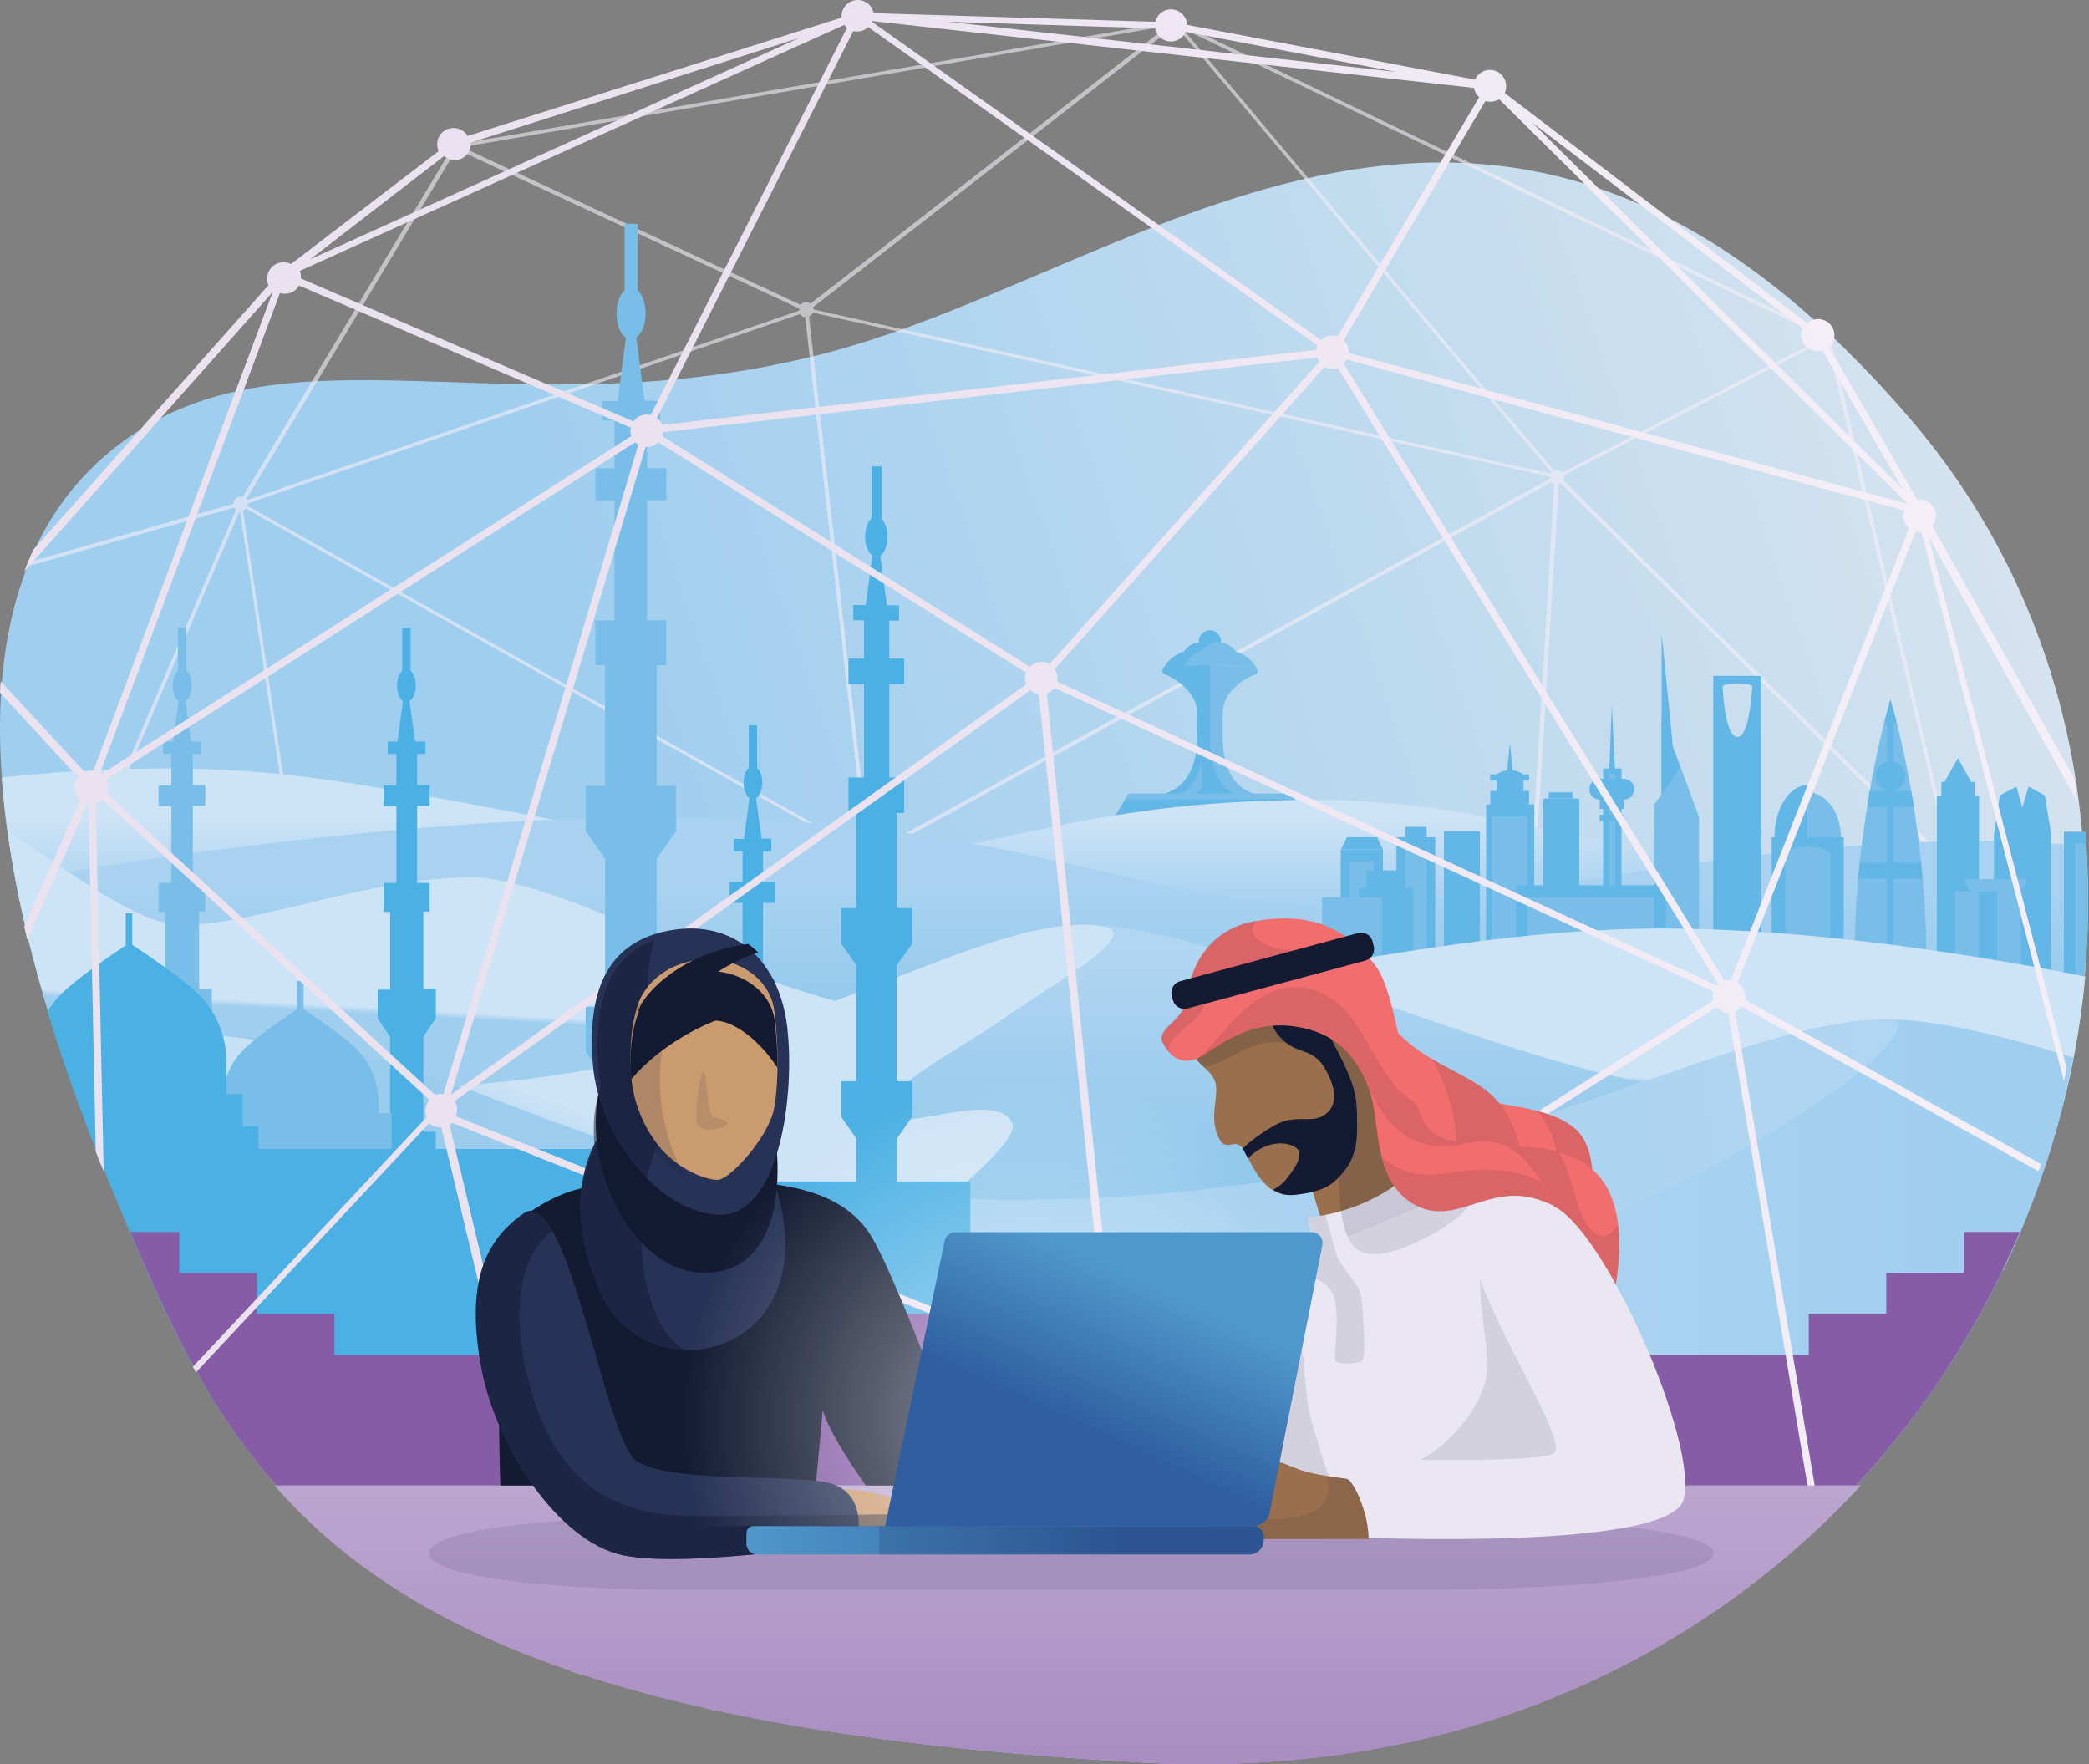 <?xml version="1.0" encoding="UTF-8"?>
<svg width="540px" height="456px" viewBox="0 0 540 456" version="1.1" xmlns="http://www.w3.org/2000/svg" xmlns:xlink="http://www.w3.org/1999/xlink">
    <rect x="0" y="0" width="540" height="456" fill="#808080" stroke="none"/>
    <!-- Generator: Sketch 59.1 (86144) - https://sketch.com -->
    <title>Bluvalt-secure_and_reliable</title>
    <desc>Created with Sketch.</desc>
    <defs>
        <linearGradient x1="97.444%" y1="37.81%" x2="30.22%" y2="56.44%" id="linearGradient-1">
            <stop stop-color="#DDE6EF" offset="0%"></stop>
            <stop stop-color="#9FCEEF" offset="100%"></stop>
        </linearGradient>
        <linearGradient x1="49.996%" y1="19.153%" x2="49.996%" y2="55.847%" id="linearGradient-2">
            <stop stop-color="#CDE3F6" offset="0%"></stop>
            <stop stop-color="#9FCEEF" offset="100%"></stop>
        </linearGradient>
        <linearGradient x1="49.994%" y1="21.647%" x2="49.994%" y2="70.951%" id="linearGradient-3">
            <stop stop-color="#A8D2F0" offset="0%"></stop>
            <stop stop-color="#8CC6EC" offset="100%"></stop>
        </linearGradient>
        <linearGradient x1="49.954%" y1="48.585%" x2="49.604%" y2="49.914%" id="linearGradient-4">
            <stop stop-color="#CDE3F6" offset="0%"></stop>
            <stop stop-color="#9FCEEF" offset="100%"></stop>
        </linearGradient>
        <linearGradient x1="50.175%" y1="43.737%" x2="40.081%" y2="55.114%" id="linearGradient-5">
            <stop stop-color="#CDE3F6" offset="0%"></stop>
            <stop stop-color="#9FCEEF" offset="100%"></stop>
        </linearGradient>
        <linearGradient x1="49.99%" y1="3.923%" x2="49.99%" y2="61.898%" id="linearGradient-6">
            <stop stop-color="#B2D6F1" offset="0%"></stop>
            <stop stop-color="#8CC6EC" offset="100%"></stop>
        </linearGradient>
        <linearGradient x1="-6.724%" y1="49.991%" x2="98.504%" y2="49.991%" id="linearGradient-7">
            <stop stop-color="#CDE3F6" offset="0%"></stop>
            <stop stop-color="#9FCEEF" offset="100%"></stop>
        </linearGradient>
        <linearGradient x1="98.997%" y1="48.56%" x2="0.335%" y2="50.687%" id="linearGradient-8">
            <stop stop-color="#B2D6F1" offset="0%"></stop>
            <stop stop-color="#96CAED" offset="100%"></stop>
        </linearGradient>
        <linearGradient x1="41.551%" y1="50.761%" x2="92.896%" y2="45.672%" id="linearGradient-9">
            <stop stop-color="#EBE2F0" offset="0%"></stop>
            <stop stop-color="#F4EFF7" offset="99.97%"></stop>
        </linearGradient>
        <linearGradient x1="49.994%" y1="1.266%" x2="49.994%" y2="101.439%" id="linearGradient-10">
            <stop stop-color="#BBA6D0" offset="0%"></stop>
            <stop stop-color="#A88BC0" offset="100%"></stop>
        </linearGradient>
        <radialGradient cx="53.938%" cy="78.965%" fx="53.938%" fy="78.965%" r="67.492%" gradientTransform="translate(0.539,0.79),scale(0.798,1),translate(-0.539,-0.79)" id="radialGradient-11">
            <stop stop-color="#FFFFFF" offset="0%"></stop>
            <stop stop-color="#FFFFFF" offset="25%"></stop>
            <stop stop-color="#FFFFFF" stop-opacity="0" offset="100%"></stop>
        </radialGradient>
        <linearGradient x1="-0.203%" y1="50.461%" x2="73.666%" y2="50.461%" id="linearGradient-12">
            <stop stop-color="#57A6DB" offset="0%"></stop>
            <stop stop-color="#3467AD" offset="99.97%"></stop>
        </linearGradient>
        <linearGradient x1="68.328%" y1="24.153%" x2="41.151%" y2="63.753%" id="linearGradient-13">
            <stop stop-color="#57A6DB" offset="0%"></stop>
            <stop stop-color="#3467AD" offset="99.97%"></stop>
        </linearGradient>
    </defs>
    <g id="inspect" stroke="none" stroke-width="1" fill="none" fill-rule="evenodd">
        <g id="Case-Study---Bluvalt---Inspect" transform="translate(-56, -7475)" fill-rule="nonzero">
            <g id="Group-27" transform="translate(56, 6952)">
                <g id="Bluvalt-secure_and_reliable" transform="translate(0, 523)">
                    <path d="M493.523,107.949 C603.945,236.206 503.797,466.871 295.461,455.602 C87.125,444.332 61.306,384.765 28.877,306.774 C-3.553,228.782 -15.256,152.132 28.877,116.356 C73.01,80.58 132.151,112.957 214.7,90.955 C297.248,68.953 386.675,-16.194 493.523,107.949 Z" id="Shape" fill="url(#linearGradient-1)"></path>
                    <g id="Group" transform="translate(0, 4)">
                        <path d="M62.013,128.186 L95.122,346.504 C95.122,346.682 95.301,346.772 95.39,346.861 C95.48,346.861 95.48,346.861 95.569,346.861 C95.659,346.861 95.838,346.772 95.927,346.772 L224.606,217.782 L401.069,120.682 C401.248,120.861 401.516,121.04 401.785,121.129 L391.136,297.105 C391.136,297.284 391.226,297.462 391.405,297.552 C391.494,297.552 391.584,297.641 391.584,297.641 C391.673,297.641 391.763,297.641 391.852,297.552 L505.139,221.087 C505.229,221.087 505.229,220.998 505.229,220.998 C505.318,220.819 505.318,220.73 505.318,220.73 C505.318,220.64 505.318,220.64 505.318,220.64 C505.318,220.64 505.318,220.551 505.318,220.551 L473.372,84.147 C473.73,83.79 473.999,83.343 473.999,82.718 C473.999,81.646 473.193,80.842 472.119,80.842 C471.493,80.842 470.867,81.199 470.509,81.646 L305.679,2.323 C305.589,1.251 304.873,0.536 303.799,0.536 C302.994,0.536 302.278,0.983 302.01,1.787 L119.551,33.051 C119.372,32.247 118.567,31.443 117.672,31.443 C116.598,31.443 115.793,32.247 115.793,33.319 C115.793,33.855 116.061,34.481 116.509,34.838 L62.729,124.434 C62.55,124.345 62.371,124.345 62.192,124.345 C61.118,124.345 60.312,125.149 60.312,126.221 L7.606,141.228 C7.427,141.585 7.338,141.942 7.159,142.389 L60.581,127.203 C60.67,127.382 60.849,127.56 61.028,127.739 L9.575,247.885 C9.754,248.332 9.843,248.868 10.022,249.315 L61.923,128.096 L62.013,128.096 L62.013,128.186 Z M224.785,216.531 L209.125,77.805 C209.572,77.626 209.841,77.358 210.199,76.822 L400.8,119.253 C400.8,119.342 400.8,119.521 400.89,119.61 L224.785,216.531 Z M223.8,216.442 L63.981,126.757 C63.981,126.578 64.071,126.489 64.071,126.31 C64.071,126.221 64.071,126.221 64.071,126.131 L206.798,77.179 C207.067,77.626 207.514,77.894 208.141,77.983 L223.8,216.442 Z M392.299,296.123 L402.948,121.129 C403.127,121.129 403.306,121.04 403.485,120.95 L504.244,220.64 L392.299,296.123 Z M471.225,84.326 C471.493,84.415 471.762,84.504 472.03,84.504 C472.119,84.504 472.209,84.504 472.298,84.504 L504.065,219.122 L404.111,120.146 C404.29,119.878 404.38,119.61 404.38,119.164 C404.38,118.985 404.38,118.896 404.29,118.806 L471.225,84.326 Z M470.24,82.539 L470.24,82.628 C470.24,82.986 470.33,83.343 470.509,83.7 L403.932,118.092 C403.574,117.734 403.127,117.466 402.501,117.466 C402.232,117.466 401.964,117.556 401.695,117.645 L305.589,3.305 L470.24,82.539 Z M302.457,3.662 C302.815,4.02 303.262,4.288 303.889,4.288 C304.247,4.288 304.605,4.198 304.963,3.93 L401.069,118.181 C400.979,118.27 400.979,118.36 400.979,118.449 L210.378,76.018 C210.378,75.75 210.288,75.572 210.199,75.393 L302.457,3.662 Z M119.462,34.034 C119.462,34.034 119.462,34.034 119.462,34.034 L301.92,2.68 L209.483,74.5 C209.214,74.232 208.767,74.142 208.32,74.142 C207.783,74.142 207.156,74.41 206.888,74.768 L119.462,34.034 C119.462,34.034 119.462,34.034 119.462,34.034 C119.372,34.123 119.462,34.034 119.462,34.034 Z M117.582,35.285 C117.582,35.285 117.582,35.285 117.582,35.285 C117.582,35.285 117.582,35.285 117.582,35.285 C117.582,35.285 117.672,35.285 117.672,35.285 C118.03,35.285 118.477,35.106 118.835,34.927 L206.619,75.75 C206.619,75.84 206.619,75.929 206.619,76.108 C206.619,76.197 206.619,76.197 206.619,76.286 L63.892,125.238 C63.802,125.149 63.713,125.059 63.713,124.97 L117.582,35.285 Z M63.534,127.471 L223.532,217.246 L95.838,345.342 L62.818,128.007 C63.086,127.918 63.355,127.65 63.534,127.471 Z" id="Shape" fill="#F4EFF7" opacity="0.6"></path>
                        <g transform="translate(287.245, 158.814)">
                            <ellipse id="Oval" fill="#63B7E6" cx="25.503" cy="2.959" rx="2.863" ry="2.858"></ellipse>
                            <path d="M23.266,3.227 C24.071,3.227 26.935,3.227 27.74,3.227 C30.693,3.227 33.02,5.55 33.02,8.498 C30.783,8.498 20.492,8.498 17.986,8.498 C17.986,5.55 20.313,3.227 23.266,3.227 Z" id="Shape" fill="#78BEE9"></path>
                            <path d="M23.266,3.227 C23.624,3.227 25.682,3.227 26.577,3.227 C24.34,3.942 22.64,6.086 22.461,8.498 C21.029,8.498 18.613,8.498 17.986,8.498 C17.986,5.55 20.313,3.227 23.266,3.227 Z" id="Shape" fill="#63B7E6"></path>
                            <g transform="translate(10.738, 4.657)" id="Shape">
                                <path d="M28.993,38.143 L29.261,38.143 C29.261,38.143 29.172,38.143 28.993,38.143 Z" fill="#78BEE9"></path>
                                <path d="M0.268,38.143 L0.537,38.143 C0.358,38.143 0.268,38.143 0.268,38.143 Z" fill="#78BEE9"></path>
                                <path d="M2.595,5.896 C4.116,2.68 7.338,0.536 11.007,0.536 C12.438,0.536 17.36,0.536 18.792,0.536 C22.461,0.536 25.682,2.68 27.203,5.896 C23.266,4.913 19.15,4.466 14.944,4.466 C10.738,4.466 6.443,4.913 2.595,5.896 Z" fill="#78BEE9"></path>
                                <path d="M18.881,13.31 C18.434,14.382 18.076,15.454 18.076,16.704 L18.076,19.652 C18.076,19.652 18.076,19.742 18.076,23.136 C18.076,37.25 27.114,38.143 28.993,38.232 L0.626,38.232 C2.416,38.143 11.543,37.16 11.543,23.136 C11.543,19.384 11.543,19.652 11.543,19.652 L11.543,16.794 C11.543,15.543 11.275,14.471 10.738,13.399 C9.217,10.273 5.995,7.95 2.953,6.7 C2.595,6.61 2.506,6.164 2.595,5.896 L2.595,5.896 C6.532,4.913 10.649,4.466 14.854,4.466 C18.971,4.466 23.266,4.913 27.114,5.896 L27.114,5.896 C27.293,6.253 27.114,6.61 26.756,6.7 C23.624,7.95 20.402,10.273 18.881,13.31 Z" fill="#78BEE9"></path>
                                <path d="M14.765,19.563 C14.765,19.563 14.765,19.652 14.765,23.047 C14.765,35.553 20.76,38.054 22.55,38.143 L0.537,38.143 C2.327,38.054 11.454,37.071 11.454,23.047 C11.454,19.295 11.454,19.563 11.454,19.563 L11.454,16.704 C11.454,15.454 11.186,14.382 10.649,13.31 C9.127,10.183 5.906,7.861 2.863,6.61 C2.506,6.521 2.416,6.074 2.506,5.806 L2.506,5.806 C6.443,4.824 10.559,4.377 14.765,4.377 C14.765,7.95 14.765,19.563 14.765,19.563 Z" fill="#63B7E6"></path>
                                <path d="M12.707,28.853 L12.707,35.999 C11.901,37.339 10.917,38.143 9.754,38.143 C8.322,38.143 5.638,38.143 5.638,38.143 C7.159,38.143 11.275,36.357 12.707,28.853 Z" fill="#78BEE9"></path>
                            </g>
                            <polygon id="Shape" fill="#63B7E6" points="50.648 49.053 0.447 49.053 4.474 42.353 46.532 42.353"></polygon>
                            <polygon id="Shape" fill="#78BEE9" points="47.427 43.782 3.579 43.782 4.474 42.353 46.532 42.353"></polygon>
                            <path d="M21.566,5.193 C22.013,5.193 22.819,5.193 23.713,5.193 C21.566,5.907 19.776,7.515 18.702,9.48 C16.823,9.748 14.944,10.016 13.154,10.552 C14.675,7.337 17.897,5.193 21.566,5.193 Z" id="Shape" fill="#63B7E6"></path>
                        </g>
                        <path d="M539.322,242.972 L539.054,230.109 C441.247,230.109 402.411,202.775 339.772,202.775 C277.133,202.775 256.999,217.692 216.373,217.692 C175.747,217.692 107.381,198.04 62.729,195.271 C39.194,193.753 16.555,195.271 0.447,196.968 C1.969,218.407 7.248,241.9 15.212,266.198 L536.548,266.198 C537.89,258.515 538.785,250.744 539.322,242.972 Z" id="Shape" fill="url(#linearGradient-2)"></path>
                        <path d="M539.322,214.834 C530.821,213.941 521.694,213.405 512.119,213.405 C442.411,213.405 395.252,230.02 344.515,230.02 C293.777,230.02 263.352,207.241 171.81,207.241 C107.65,207.241 39.284,217.514 4.027,223.677 C8.233,245.92 15.66,269.592 25.056,293.532 L529.837,293.532 C537.801,267.895 541.112,241.096 539.322,214.834 Z" id="Shape" fill="url(#linearGradient-3)"></path>
                        <g transform="translate(341.639, 159.707)">
                            <polygon id="Rectangle-path" fill="#63B7E6" points="19.341 52.715 29.363 52.715 29.363 85.32 19.341 85.32"></polygon>
                            <polygon id="Rectangle-path" fill="#63B7E6" points="21.667 50.035 27.126 50.035 27.126 82.64 21.667 82.64"></polygon>
                            <polygon id="Rectangle-path" fill="#78BEE9" points="21.667 56.199 27.126 56.199 27.126 82.551 21.667 82.551"></polygon>
                            <path d="M156.341,85.32 L137.728,85.32 C137.728,46.998 147.035,17.163 147.035,17.163 C147.035,17.163 156.341,46.909 156.341,85.32 Z" id="Shape" fill="#78BEE9"></path>
                            <polygon id="Rectangle-path" fill="#63B7E6" points="116.342 52.715 134.954 52.715 134.954 85.32 116.342 85.32"></polygon>
                            <polygon id="Rectangle-path" fill="#63B7E6" points="72.763 34.939 77.505 34.939 77.505 85.231 72.763 85.231"></polygon>
                            <polygon id="Rectangle-path" fill="#78BEE9" points="74.284 34.939 75.895 34.939 75.895 85.231 74.284 85.231"></polygon>
                            <polygon id="Shape" fill="#63B7E6" points="75.895 36.458 74.284 36.458 75 18.681"></polygon>
                            <polygon id="Shape" fill="#63B7E6" points="49.407 36.1 47.886 36.1 48.691 28.329"></polygon>
                            <polygon id="Shape" fill="#63B7E6" points="87.886 0.012 87.886 42.353 92.091 42.353"></polygon>
                            <ellipse id="Oval" fill="#63B7E6" cx="71.868" cy="40.299" rx="2.685" ry="2.68"></ellipse>
                            <ellipse id="Oval" fill="#63B7E6" cx="78.132" cy="40.299" rx="2.685" ry="2.68"></ellipse>
                            <polygon id="Rectangle-path" fill="#63B7E6" points="71.868 37.619 78.042 37.619 78.042 45.39 71.868 45.39"></polygon>
                            <polygon id="Rectangle-path" fill="#63B7E6" points="71.868 46.909 78.042 46.909 78.042 48.517 71.868 48.517"></polygon>
                            <g transform="translate(116.521, 38.601)" id="Shape">
                                <path d="M9.127,25.726 C4.385,25.726 0.537,20.545 0.537,14.114 C0.537,21.617 4.385,27.602 9.127,27.602 C13.87,27.602 17.718,21.528 17.718,14.114 C17.718,20.635 13.87,25.726 9.127,25.726 Z" fill="#63B7E6"></path>
                                <path d="M9.127,2.501 L9.127,14.114 L17.718,14.114 C17.718,7.772 13.87,2.501 9.127,2.501 Z" fill="#78BEE9"></path>
                                <path d="M9.127,14.114 L9.127,0.625 C4.385,0.625 0.537,6.7 0.537,14.114 C3.311,14.114 9.127,14.114 9.127,14.114 Z" fill="#63B7E6"></path>
                            </g>
                            <ellipse id="Oval" fill="#63B7E6" cx="147.035" cy="36.904" rx="3.848" ry="3.841"></ellipse>
                            <polygon id="Rectangle-path" fill="#63B7E6" points="146.229 22.701 147.84 22.701 147.84 85.409 146.229 85.409"></polygon>
                            <polygon id="Rectangle-path" fill="#63B7E6" points="57.282 42.71 66.588 42.71 66.588 85.32 57.282 85.32"></polygon>
                            <polygon id="Rectangle-path" fill="#63B7E6" points="42.517 44.229 54.955 44.229 54.955 85.231 42.517 85.231"></polygon>
                            <polygon id="Rectangle-path" fill="#63B7E6" points="31.6 51.197 40.906 51.197 40.906 85.231 31.6 85.231"></polygon>
                            <polygon id="Rectangle-path" fill="#63B7E6" points="43.591 40.745 53.613 40.745 53.613 48.07 43.591 48.07"></polygon>
                            <polygon id="Rectangle-path" fill="#63B7E6" points="45.202 37.976 52.181 37.976 52.181 45.301 45.202 45.301"></polygon>
                            <polygon id="Rectangle-path" fill="#63B7E6" points="43.591 36.458 53.613 36.458 53.613 38.065 43.591 38.065"></polygon>
                            <path d="M107.483,26.81 C104.172,26.81 103.635,13.679 103.635,13.679 C103.635,13.679 104.082,12.964 107.483,12.964 C110.973,12.964 111.33,13.679 111.33,13.679 C111.33,13.679 110.704,26.81 107.483,26.81 Z M113.657,10.999 L101.219,10.999 L101.219,85.32 L113.657,85.32 L113.657,10.999 Z" id="Shape" fill="#63B7E6"></path>
                            <polygon id="Rectangle-path" fill="#63B7E6" points="58.714 41.103 64.888 41.103 64.888 42.71 58.714 42.71"></polygon>
                            <path d="M48.691,35.386 C47.081,35.386 45.649,35.922 44.575,36.993 L52.718,36.993 C51.734,35.922 50.213,35.386 48.691,35.386 Z" id="Shape" fill="#63B7E6"></path>
                            <polygon id="Rectangle-path" fill="#63B7E6" points="159.026 41.907 169.943 41.907 169.943 85.231 159.026 85.231"></polygon>
                            <polygon id="Rectangle-path" fill="#63B7E6" points="4.934 55.842 15.851 55.842 15.851 85.32 4.934 85.32"></polygon>
                            <polygon id="Rectangle-path" fill="#78BEE9" points="7.26 58.968 13.435 58.968 13.435 85.32 7.26 85.32"></polygon>
                            <polygon id="Shape" fill="#63B7E6" points="6.544 52.715 14.329 52.715 15.851 55.842 5.023 55.842"></polygon>
                            <polygon id="Rectangle-path" fill="#63B7E6" points="9.587 65.846 23.636 65.846 23.636 85.141 9.587 85.141"></polygon>
                            <polygon id="Rectangle-path" fill="#63B7E6" points="11.555 61.291 21.578 61.291 21.578 85.32 11.555 85.32"></polygon>
                            <polygon id="Shape" fill="#63B7E6" points="186.945 41.907 182.739 39.584 181.128 45.033 179.607 39.584 175.312 41.907 173.791 52.001 173.791 94.699 188.555 94.699 188.555 51.643"></polygon>
                            <polygon id="Shape" fill="#63B7E6" points="180.77 66.74 163.768 66.74 162.158 63.613 182.381 63.613"></polygon>
                            <polygon id="Shape" fill="#78BEE9" points="180.77 66.74 167.616 66.74 166.005 63.613 182.381 63.613"></polygon>
                            <polygon id="Rectangle-path" fill="#63B7E6" points="160.189 38.423 168.779 38.423 168.779 46.194 160.189 46.194"></polygon>
                            <polygon id="Shape" fill="#63B7E6" points="164.484 32.259 160.547 39.227 168.332 39.227"></polygon>
                            <path d="M131.464,85.32 L119.831,85.32 L119.831,56.735 C119.831,56.735 121.979,55.127 125.648,55.127 C129.317,55.127 131.464,56.735 131.464,56.735 L131.464,85.32 Z" id="Shape" fill="#78BEE9"></path>
                            <path d="M148.556,22.612 C147.572,19.039 147.035,17.073 147.035,17.073 C147.035,17.073 146.498,19.039 145.513,22.612 L147.035,24.756 L148.556,22.612 Z" id="Shape" fill="#63B7E6"></path>
                            <path d="M152.404,40.745 L141.666,40.745 C141.487,42.085 141.218,43.425 141.039,44.854 L153.209,44.854 C152.851,43.425 152.672,42.085 152.404,40.745 Z" id="Shape" fill="#63B7E6"></path>
                            <path d="M154.999,59.326 L139.071,59.326 C138.981,60.755 138.802,62.005 138.713,63.435 L155.357,63.435 C155.178,62.095 155.088,60.665 154.999,59.326 Z" id="Shape" fill="#63B7E6"></path>
                            <g transform="translate(85.905, 21.439)" id="Shape">
                                <polygon fill="#63B7E6" points="1.981 0.101 6.902 13.232 1.981 20.11"></polygon>
                                <polygon fill="#78BEE9" points="6.902 13.232 0.012 22.88 0.012 63.881 11.645 63.881 11.645 26.006"></polygon>
                            </g>
                            <polygon id="Rectangle-path" fill="#78BEE9" points="43.949 47.266 53.255 47.266 53.255 85.141 43.949 85.141"></polygon>
                            <polygon id="Rectangle-path" fill="#63B7E6" points="163.768 66.74 180.86 66.74 180.86 85.32 163.768 85.32"></polygon>
                            <polygon id="Rectangle-path" fill="#78BEE9" points="174.596 66.74 180.77 66.74 180.77 85.32 174.596 85.32"></polygon>
                            <polygon id="Rectangle-path" fill="#78BEE9" points="163.768 66.74 169.943 66.74 169.943 85.32 163.768 85.32"></polygon>
                            <polygon id="Rectangle-path" fill="#78BEE9" points="0.101 68.258 15.582 68.258 15.582 85.32 0.101 85.32"></polygon>
                            <polygon id="Rectangle-path" fill="#63B7E6" points="50.213 65.132 89.049 65.132 89.049 85.32 50.213 85.32"></polygon>
                            <polygon id="Rectangle-path" fill="#78BEE9" points="53.255 68.258 85.917 68.258 85.917 85.32 53.255 85.32"></polygon>
                            <g transform="translate(191.687, 51.107)" id="Shape">
                                <path d="M0.089,43.592 L3.221,43.592 L3.221,3.305 L5.995,3.305 C5.906,2.233 5.816,1.251 5.727,0.179 L0.179,0.179 L0.179,43.592 L0.089,43.592 Z" fill="#63B7E6"></path>
                                <path d="M5.906,3.305 L3.132,3.305 L3.132,43.592 L4.832,43.592 C6.532,30.193 6.89,16.704 5.906,3.305 Z" fill="#78BEE9"></path>
                            </g>
                        </g>
                        <path d="M429.704,236.005 C363.217,236.005 291.63,259.498 247.066,259.498 C202.503,259.498 148.097,222.784 121.788,222.784 C95.48,222.784 66.039,235.111 47.248,235.111 C35.257,235.111 17.897,220.998 1.969,210.904 C5.906,239.578 15.749,271.111 28.903,302.911 C31.946,310.236 34.899,317.383 38.031,324.35 L517.846,324.35 C529.389,300.321 536.638,274.416 539.054,248.421 C509.703,242.615 467.645,236.005 429.704,236.005 Z" id="Shape" fill="url(#linearGradient-4)"></path>
                        <path d="M261.742,286.475 C257.983,276.828 229.706,290.227 229.706,283.349 C229.706,276.47 241.071,271.647 259.952,258.962 C278.386,246.545 297.983,235.558 281.965,235.111 C281.965,235.111 281.339,235.022 280.712,235.022 C243.845,235.022 195.523,277.453 94.764,277.453 C60.76,277.453 36.689,275.398 17.36,272.719 C20.76,282.634 24.608,292.728 28.814,302.822 C36.062,320.152 42.952,336.588 51.543,351.685 L183.264,351.685 C203.666,337.571 264.784,294.515 261.742,286.475 Z" id="Shape" fill="url(#linearGradient-5)"></path>
                        <path d="M281.965,235.111 C298.072,235.558 278.386,246.545 259.952,258.962 C241.071,271.647 229.706,276.47 229.706,283.349 C229.706,290.227 257.983,276.738 261.742,286.475 C264.874,294.515 203.666,337.481 183.353,351.685 L502.097,351.685 C517.488,328.549 528.405,303.001 534.401,276.56 C496.638,276.917 470.598,277.542 441.337,277.542 C401.874,277.542 319.459,236.094 281.965,235.111 Z" id="Shape" fill="url(#linearGradient-6)"></path>
                        <path d="M33.109,313.095 C41.61,309.879 52.259,306.038 64.071,300.321 C92.079,286.922 90.827,263.607 52.796,263.607 C125.994,263.607 142.996,306.127 262.547,306.127 C382.098,306.127 444.111,259.498 487.779,259.498 C509.613,259.409 396.863,346.146 250.198,346.146 C103.533,346.146 138.343,346.146 92.258,346.146 C74.898,346.146 59.328,344.806 46.711,342.662 C76.42,400.458 124.473,442.174 295.835,451.464 C428.093,458.61 516.772,368.746 535.922,269.324 C517.041,263.518 500.218,259.498 487.779,259.498 C444.2,259.498 382.098,306.127 262.547,306.127 C142.996,306.127 126.173,263.607 52.796,263.607 C40.715,263.607 28.367,265.751 16.197,269.235 C19.955,280.311 24.161,291.567 28.903,302.822 C30.246,306.306 31.677,309.7 33.109,313.095 Z" id="Shape" fill="url(#linearGradient-7)"></path>
                        <path d="M250.198,346.146 C396.863,346.146 509.613,259.409 487.779,259.498 C444.021,259.498 382.098,306.127 262.547,306.127 C142.996,306.127 126.083,263.696 52.796,263.696 C90.827,263.696 92.079,287.011 64.071,300.41 C52.259,306.038 41.61,309.879 33.109,313.184 C37.404,323.457 41.789,333.283 46.711,342.752 C59.328,344.896 74.898,346.236 92.258,346.236 C138.343,346.146 103.623,346.146 250.198,346.146 Z" id="Shape" fill="url(#linearGradient-8)"></path>
                        <g transform="translate(11.633, 53.597)" id="Shape">
                            <g transform="translate(139.596, 0)" fill="#78BEE9">
                                <polygon points="23.534 157.217 23.534 145.515 18.523 145.515 18.523 114.34 21.029 114.34 21.029 102.727 16.018 102.727 16.018 71.73 21.029 71.73 21.029 63.423 16.018 63.423 16.018 51.006 7.606 51.006 7.606 63.423 2.685 63.423 2.685 71.73 7.606 71.73 7.606 102.727 2.685 102.727 2.685 114.34 5.19 114.34 5.19 145.515 0.179 145.515 0.179 157.217 5.19 164.364 5.19 202.596 0.179 202.596 0.179 214.298 5.19 221.355 5.19 307.914 7.606 307.914 7.606 308.003 16.018 308.003 16.018 307.914 18.523 307.914 18.523 221.444 23.534 214.298 23.534 202.596 18.523 202.596 18.523 164.364"></polygon>
                                <path d="M19.418,46.004 L15.391,46.004 L13.244,29.657 C14.675,28.674 15.66,26.262 15.66,23.404 C15.66,20.813 14.854,18.58 13.602,17.419 L13.602,0.268 L10.201,0.268 L10.201,17.508 C8.948,18.58 8.143,20.813 8.143,23.493 C8.143,26.352 9.127,28.764 10.559,29.746 L8.412,46.093 L4.385,46.093 L4.385,51.096 L19.418,51.096 L19.418,46.004 Z"></path>
                            </g>
                            <path d="M101.028,205.633 L101.028,198.13 L97.806,198.13 L97.806,178.031 L99.417,178.031 L99.417,170.617 L96.196,170.617 L96.196,150.696 L99.417,150.696 L99.417,145.337 L96.196,145.337 L96.196,137.297 L96.106,137.297 L96.106,137.297 L98.343,137.297 L98.343,134.081 L95.659,134.081 L94.227,123.63 C95.211,123.005 95.838,121.486 95.838,119.61 C95.838,117.913 95.301,116.484 94.495,115.769 L94.495,104.692 L92.348,104.692 L92.348,115.769 C91.543,116.484 91.006,117.913 91.006,119.61 C91.006,121.397 91.632,123.005 92.527,123.63 L91.095,134.081 L88.59,134.081 L88.59,137.297 L90.737,137.297 L90.737,137.387 L90.827,137.387 L90.827,145.426 L87.516,145.426 L87.516,150.786 L90.827,150.786 L90.827,170.617 L87.516,170.617 L87.516,178.12 L89.216,178.12 L89.216,198.219 L85.994,198.219 L85.994,205.723 L89.216,210.368 L89.216,234.933 L85.994,234.933 L85.994,242.436 L89.216,247.081 L89.216,308.003 L97.806,308.003 L97.806,247.081 L101.028,242.436 L101.028,234.933 L97.806,234.933 L97.806,210.368 L101.028,205.633 Z" fill="#4BB0E4"></path>
                            <g transform="translate(175.389, 129.526)" fill="#4BB0E4">
                                <polygon points="15.123 93.705 11.812 93.705 11.812 73.517 13.423 73.517 13.423 66.013 10.201 66.013 10.201 46.272 13.423 46.272 13.423 40.912 10.201 40.912 10.201 32.873 4.922 32.873 4.922 40.912 1.611 40.912 1.611 46.272 4.922 46.272 4.922 66.013 1.611 66.013 1.611 73.517 3.311 73.517 3.311 93.705 0 93.705 0 101.209 3.311 105.764 3.311 178.388 4.922 178.388 4.922 178.477 10.201 178.477 10.201 178.388 11.812 178.388 11.812 105.854 15.123 101.209"></polygon>
                                <path d="M12.438,29.657 L9.843,29.657 L8.412,19.206 C9.396,18.58 10.022,17.062 10.022,15.186 C10.022,13.489 9.485,12.059 8.68,11.345 L8.68,0.357 L6.532,0.357 L6.532,11.345 C5.727,12.059 5.19,13.489 5.19,15.186 C5.19,16.972 5.816,18.58 6.711,19.206 L5.28,29.746 L2.685,29.746 L2.685,32.962 L12.349,32.962 L12.349,29.657 L12.438,29.657 Z"></path>
                            </g>
                            <path d="M224.158,186.338 L224.158,177.138 L220.132,177.138 L220.132,152.572 L222.1,152.572 L222.1,143.372 L218.252,143.372 L218.252,119.253 L222.1,119.253 L222.1,112.643 L218.252,112.643 L218.252,102.817 L218.163,102.817 L218.163,102.817 L220.758,102.817 L220.758,98.886 L217.626,98.886 L215.926,86.112 C217,85.308 217.805,83.432 217.805,81.199 C217.805,79.234 217.179,77.447 216.284,76.554 L216.284,62.976 L213.689,62.976 L213.689,76.375 C212.704,77.179 211.988,79.055 211.988,81.11 C211.988,83.343 212.794,85.219 213.868,86.023 L212.167,98.797 L208.946,98.797 L208.946,102.727 L211.631,102.727 L211.631,102.817 L211.72,102.817 L211.72,112.643 L207.693,112.643 L207.693,119.253 L211.72,119.253 L211.72,143.372 L207.693,143.372 L207.693,152.572 L209.662,152.572 L209.662,177.138 L205.814,177.138 L205.814,186.338 L209.662,191.787 L209.662,221.891 L205.814,221.891 L205.814,231.092 L209.662,236.63 L209.662,307.914 L211.72,307.914 L211.72,307.914 L218.342,307.914 L218.342,307.914 L220.221,307.914 L220.221,236.719 L224.158,231.092 L224.158,221.891 L220.132,221.891 L220.132,191.966 L224.158,186.338 Z" fill="#4BB0E4"></path>
                            <path d="M43.131,205.633 L43.131,198.13 L39.821,198.13 L39.821,178.031 L41.431,178.031 L41.431,170.617 L38.21,170.617 L38.21,150.696 L41.431,150.696 L41.431,145.337 L38.21,145.337 L38.21,137.297 L38.21,137.297 L38.21,137.297 L40.357,137.297 L40.357,134.081 L37.762,134.081 L36.331,123.63 C37.315,123.005 37.941,121.486 37.941,119.61 C37.941,117.913 37.404,116.394 36.51,115.68 L36.51,104.692 L34.362,104.692 L34.362,115.769 C33.557,116.484 33.02,117.913 33.02,119.61 C33.02,121.397 33.646,123.005 34.541,123.63 L33.109,134.081 L30.514,134.081 L30.514,137.297 L32.662,137.297 L32.662,137.387 L32.662,137.387 L32.662,145.426 L29.351,145.426 L29.351,150.786 L32.662,150.786 L32.662,170.617 L29.351,170.617 L29.351,178.12 L31.051,178.12 L31.051,198.219 L27.83,198.219 L27.83,205.723 L31.051,210.278 L31.051,234.933 L27.83,234.933 L27.83,242.436 L31.051,246.992 L31.051,270.485 L39.642,270.485 L39.642,247.081 L42.952,242.436 L42.952,234.933 L39.642,234.933 L39.642,210.368 L43.131,205.633 Z" fill="#78BEE9"></path>
                            <path d="M89.663,230.109 L86.263,230.109 C86.263,229.305 86.263,228.412 86.263,227.608 C86.263,222.338 84.205,217.514 80.894,213.941 C77.851,210.636 69.529,205.097 66.845,203.311 L66.845,195.986 L65.145,195.986 L65.145,203.311 C62.46,205.097 54.228,210.636 51.096,213.941 C47.695,217.514 45.727,222.427 45.727,227.608 C45.727,228.501 45.727,229.305 45.727,230.109 L42.416,230.109 L42.416,247.796 L45.727,247.796 C45.727,247.796 45.727,247.796 45.727,247.796 L86.173,247.796 C86.173,247.796 86.173,247.796 86.173,247.796 L89.574,247.796 L89.574,230.109 L89.663,230.109 Z" fill="#78BEE9"></path>
                            <path d="M158.119,307.914 L239.192,307.914 L239.192,247.796 L158.119,247.796 L158.119,239.399 L55.212,239.399 L55.212,233.504 L51.096,233.504 L51.096,225.196 L46.89,225.196 C46.89,222.606 46.89,219.836 46.89,216.889 C46.89,210.278 44.384,204.293 40.178,199.916 C36.241,195.718 25.503,188.572 22.55,186.606 L22.55,178.477 L20.85,178.477 L20.85,186.785 C17.628,188.929 7.248,195.896 3.49,200.095 C2.416,201.256 1.521,202.507 0.626,203.757 C5.101,218.675 10.738,233.95 17.092,249.225 C25.861,270.396 34.183,290.138 45.816,307.914 L158.119,307.914 L158.119,307.914 Z" fill="#4BB0E4"></path>
                        </g>
                        <path d="M522.141,314.435 L507.645,314.435 L507.645,325.065 L487.6,325.065 L487.6,335.606 L467.556,335.606 L467.556,346.236 L407.422,346.236 L407.422,335.606 L387.288,335.606 L387.288,325.065 L367.244,325.065 L367.244,314.435 L347.199,314.435 L347.199,325.065 L327.065,325.065 L327.065,335.606 L307.021,335.606 L307.021,346.236 L246.977,346.236 L246.977,335.606 L226.932,335.606 L226.932,325.065 L206.798,325.065 L206.798,314.435 L186.754,314.435 L186.754,325.065 L166.709,325.065 L166.709,335.606 L146.575,335.606 L146.575,346.236 L86.442,346.236 L86.442,335.606 L66.397,335.606 L66.397,325.065 L46.353,325.065 L46.353,314.435 L33.646,314.435 C46.532,344.896 59.955,372.051 85.994,394.205 L465.319,394.205 C490.285,371.783 509.524,344.27 522.141,314.435 Z" id="Shape" fill="#865CA6"></path>
                    </g>
                    <path d="M499.479,135.959 C500.015,135.244 500.461,134.26 500.461,133.365 C500.461,131.04 498.585,129.161 496.263,129.161 C496.084,129.161 495.816,129.161 495.637,129.251 L472.857,89.805 C473.661,89.089 474.197,87.926 474.197,86.674 C474.197,84.348 472.321,82.47 469.998,82.47 C468.926,82.47 467.943,82.828 467.139,83.543 L388.97,24.061 C389.238,23.525 389.327,22.898 389.327,22.272 C389.327,19.947 387.451,18.068 385.128,18.068 C383.431,18.068 381.912,19.142 381.287,20.573 L306.87,6.44 C306.781,4.204 304.905,2.415 302.671,2.415 C300.706,2.415 299.098,3.757 298.651,5.635 L225.842,3.399 C225.485,1.431 223.787,0 221.732,0 C219.41,0 217.534,1.878 217.534,4.204 C217.534,4.293 217.534,4.383 217.534,4.562 L120.872,35.153 C120.157,33.9 118.817,33.095 117.209,33.095 C114.886,33.095 113.01,34.974 113.01,37.299 C113.01,37.925 113.189,38.552 113.368,39.088 L75.221,68.248 C74.685,67.98 73.97,67.801 73.256,67.801 C70.933,67.801 69.057,69.679 69.057,72.005 C69.057,72.541 69.146,73.257 69.414,73.704 L8.666,142.042 C7.772,143.92 6.968,145.798 6.254,147.766 L70.486,75.493 L24.121,199.288 C24.031,199.288 23.853,199.288 23.763,199.288 C23.138,199.288 22.513,199.466 21.977,199.645 L0.179,176.121 C0.089,177.105 0,178.089 0,179.073 L20.19,200.898 C19.654,201.613 19.207,202.508 19.207,203.492 C19.207,204.833 19.743,205.907 20.726,206.712 L6.254,239.539 C6.522,240.701 6.79,241.775 7.058,242.938 L22.691,207.517 C22.781,207.517 22.781,207.517 22.87,207.606 L24.746,297.679 C25.371,299.379 26.086,301.078 26.801,302.778 L24.746,207.427 C25.371,207.248 25.997,206.98 26.444,206.622 L111.045,284.352 C110.42,285.067 109.973,286.051 109.973,287.214 C109.973,287.75 110.062,288.377 110.241,288.824 L49.85,353.315 C50.118,353.762 50.386,354.209 50.654,354.746 L110.956,290.344 C111.67,290.971 112.653,291.418 113.814,291.418 C113.904,291.418 113.993,291.418 114.082,291.418 L147.762,432.028 C148.566,432.297 149.37,432.565 150.174,432.833 L116.226,290.792 C116.494,290.613 116.762,290.434 116.941,290.255 L283.821,356.893 C283.821,357.072 283.732,357.34 283.732,357.519 C283.732,358.145 283.91,358.861 284.179,359.397 L183.675,441.867 C184.479,442.046 185.283,442.225 186.087,442.404 L285.519,360.918 C286.144,361.455 287.037,361.723 287.931,361.723 L306.245,456 C306.87,456 307.585,456 308.21,456 L289.807,361.365 C290.521,361.097 291.147,360.56 291.593,359.845 L439.356,417.806 C439.981,417.359 440.517,417.001 441.142,416.554 L292.129,358.235 C292.129,358.056 292.219,357.877 292.219,357.608 C292.219,357.072 292.04,356.535 291.951,356.177 L443.733,260.38 C444.448,261.185 445.52,261.811 446.77,261.9 L468.926,394.103 C469.462,393.566 469.998,393.119 470.534,392.582 L448.557,261.543 C449.182,261.274 449.808,260.827 450.255,260.201 L526.994,302.778 C527.173,302.151 527.441,301.525 527.62,300.899 L451.059,258.412 C451.148,258.144 451.148,257.875 451.148,257.607 C451.148,256.086 450.433,254.745 449.182,254.029 L495.191,137.39 C495.548,137.48 495.816,137.569 496.263,137.569 C496.441,137.569 496.531,137.569 496.709,137.569 L533.516,279.432 C533.784,278.359 533.963,277.285 534.231,276.212 L498.496,138.643 L537,207.159 C536.732,205.102 536.464,203.134 536.107,201.077 L499.479,135.959 Z M465.978,84.885 C465.799,85.332 465.62,85.958 465.62,86.585 C465.62,88.91 467.496,90.789 469.819,90.789 C470.266,90.789 470.623,90.699 471.07,90.61 L491.885,126.478 L396.027,31.664 L465.978,84.885 Z M385.307,26.297 C386.111,26.297 386.915,26.029 387.541,25.671 L493.136,130.235 L348.679,91.236 C348.679,91.146 348.679,91.146 348.679,91.057 C348.679,89.805 348.233,88.821 347.339,87.926 L383.967,26.118 C384.324,26.208 384.771,26.297 385.307,26.297 Z M298.562,7.335 C298.919,9.213 300.616,10.734 302.671,10.734 C304.368,10.734 305.887,9.66 306.513,8.229 L361.008,18.605 L245.139,5.635 L298.562,7.335 Z M225.574,5.456 L381.019,22.719 C381.198,23.703 381.644,24.508 382.359,25.135 L345.731,86.942 C345.374,86.853 344.927,86.763 344.391,86.763 C343.23,86.763 342.336,87.121 341.532,87.926 L225.395,5.635 C225.395,5.546 225.395,5.456 225.574,5.456 Z M221.554,8.14 C222.715,8.14 223.609,7.782 224.413,6.977 L340.55,89.268 C340.371,89.626 340.371,89.984 340.282,90.431 L171.168,109.841 C170.9,109.125 170.543,108.499 169.828,108.052 L220.571,8.05 C220.928,8.14 221.286,8.14 221.554,8.14 Z M341.086,93.472 L271.314,171.648 C270.778,171.291 269.974,171.112 269.259,171.112 C268.098,171.112 267.026,171.559 266.222,172.364 L171.168,112.703 C171.258,112.435 171.347,112.166 171.347,111.719 L340.46,92.399 C340.639,92.846 340.818,93.204 341.086,93.472 Z M114.797,40.341 C115.512,40.877 116.494,41.414 117.477,41.414 C119.8,41.414 121.676,39.536 121.676,37.21 C121.676,37.12 121.676,37.031 121.676,36.852 L206.545,9.839 L80.224,66.996 L114.797,40.341 Z M218.248,6.44 C218.516,6.709 218.695,6.977 218.963,7.156 L168.22,107.247 C167.863,107.157 167.595,107.157 167.148,107.157 C165.719,107.157 164.557,107.783 163.753,108.946 L77.812,72.005 C77.812,71.915 77.812,71.826 77.812,71.736 C77.812,71.2 77.723,70.574 77.455,70.037 L218.248,6.44 Z M26.354,200.003 C26.176,199.914 26.086,199.824 25.908,199.735 L72.362,75.761 C72.72,75.851 73.077,75.94 73.613,75.94 C75.221,75.94 76.561,75.135 77.276,73.794 L163.039,110.556 C163.039,110.825 162.949,111.004 162.949,111.272 C162.949,111.719 163.039,112.256 163.217,112.703 L26.354,200.003 Z M114.618,282.831 C114.44,282.831 114.261,282.741 114.082,282.741 C113.546,282.741 112.921,282.831 112.474,283.01 L27.605,205.102 C27.873,204.565 27.962,203.939 27.962,203.313 C27.962,202.687 27.784,201.971 27.516,201.524 L164.2,114.313 C164.468,114.581 164.736,114.76 165.004,114.939 L114.618,282.831 Z M116.584,282.92 L166.88,115.565 C166.969,115.565 167.059,115.565 167.148,115.565 C168.309,115.565 169.381,115.118 170.185,114.313 L265.239,173.885 C265.061,174.332 264.971,174.869 264.971,175.316 C264.971,175.852 265.061,176.479 265.239,176.926 L116.584,282.92 Z M284.357,355.193 L117.834,288.556 C118.013,288.108 118.102,287.572 118.102,287.035 C118.281,286.051 117.924,285.246 117.477,284.62 L266.311,178.446 C266.937,178.983 267.741,179.43 268.545,179.52 L286.501,353.583 C285.697,353.852 284.983,354.478 284.357,355.193 Z M442.929,258.591 L290.968,354.657 C290.343,354.031 289.449,353.583 288.556,353.404 L270.599,179.251 C271.314,178.983 272.118,178.536 272.565,177.82 L442.929,256.265 C442.84,256.623 442.75,256.981 442.75,257.517 C442.75,257.965 442.84,258.322 442.929,258.591 Z M443.822,254.745 L273.279,176.21 C273.369,175.942 273.369,175.674 273.369,175.405 C273.369,174.421 273.101,173.616 272.654,172.99 L342.426,94.814 C342.962,95.171 343.766,95.35 344.48,95.35 C344.927,95.35 345.463,95.261 345.82,95.082 L444.18,254.476 C444.001,254.566 443.912,254.655 443.822,254.745 Z M447.396,253.403 C447.217,253.403 447.038,253.313 446.949,253.313 C446.592,253.313 446.234,253.403 445.788,253.492 L347.339,94.009 C347.607,93.74 347.875,93.383 348.054,92.935 L492.153,131.934 C492.064,132.292 491.975,132.739 491.975,133.276 C491.975,134.617 492.511,135.691 493.493,136.496 L447.396,253.403 Z" id="Shape" fill="url(#linearGradient-9)"></path>
                    <path d="M296.066,455.606 C375.17,459.828 438.632,429.743 481,384 L71,384 C104.429,422.09 163.065,448.48 296.066,455.606 Z" id="Shape" fill="url(#linearGradient-10)"></path>
                    <path d="M179.755,305 C203.912,305 216.438,308.028 223.954,317.645 C231.469,327.262 255,394.136 255,394.136 L231.469,394.136 C231.469,394.136 215.812,374.813 212.68,364.484 L208.922,405 L130.277,405 C130.277,405 124.909,321.563 136.182,313.816 C147.366,306.069 155.687,305 179.755,305 Z" id="Shape" fill="#131A32"></path>
                    <path d="M296.066,455.606 C375.17,459.828 438.632,429.743 481,384 L71,384 C104.429,422.09 163.065,448.48 296.066,455.606 Z" id="Shape" fill="url(#linearGradient-10)"></path>
                    <path d="M366.692,411 C333.964,411 203.672,411 176.368,411 C149.065,411 111,408.409 111,401.5 C111,394.591 149.687,392 176.368,392 C203.049,392 335.12,392 366.692,392 C398.265,392 443,394.85 443,401.5 C443.089,408.236 399.421,411 366.692,411 Z" id="Shape" fill="#131A32" opacity="0.1"></path>
                    <path d="M195.834,295.544 C195.834,295.544 208.835,318.351 199.814,335.813 C190.793,353.274 164.174,354.076 155.153,334.12 C146.133,314.164 150.466,298.751 156.657,291 L195.834,295.544 Z" id="Shape" fill="#273356"></path>
                    <path d="M205,395.776 C207.563,388.512 212.778,385.084 217.904,385.002 C223.03,384.921 232.399,386.88 235.846,390.389 C239.293,393.899 240,397 240,397 L205,395.776 Z" id="Shape" fill="#CB9B70"></path>
                    <path d="M199.949,290.638 C202.599,305.517 201.45,329 182.015,329 C162.58,329 148.445,298.077 156.131,278 L199.949,290.638 Z" id="Shape" fill="#131A32"></path>
                    <path d="M203.478,265.344 C205.595,282.792 201.545,314 186.265,314 C170.986,314 154.509,294.034 153.221,274.607 C151.748,255.181 157.547,243.129 173.563,240.431 C189.487,237.733 201.361,247.896 203.478,265.344 Z" id="Shape" fill="#273356"></path>
                    <path d="M135.409,313.639 C124.145,321.365 120.748,333.492 124.413,353.526 C128.078,373.559 144.171,398.534 161.068,402.037 C177.965,405.541 221.503,398.354 221.503,398.354 C221.503,398.354 225.258,384.519 212.116,382.902 C198.974,381.285 172.422,382.992 164.465,377.602 C156.508,372.212 146.674,305.823 135.409,313.639 Z" id="Shape" fill="#273356"></path>
                    <path d="M237.046,391.348 C232.563,391.438 227.451,391.438 222.161,391.528 C217.408,391.618 212.655,391.618 207.903,391.708 C195.438,391.797 183.781,391.887 177.414,391.797 C159.3,391.528 145.58,383.623 138.586,363.413 C132.667,345.987 131.77,326.405 142.89,318.141 C140.469,313.919 137.958,311.854 135.447,313.65 C124.148,321.375 120.741,333.501 124.417,353.532 C128.094,373.653 144.235,398.534 161.183,402.037 C178.131,405.541 221.802,398.355 221.802,398.355 C221.802,398.355 221.892,398.085 221.981,397.726 L240.992,398.355 C241.082,398.265 240.454,395.031 237.046,391.348 Z" id="Shape" fill="#131A32" opacity="0.5"></path>
                    <path d="M173.523,287.568 C176.791,281.797 162.833,265.373 169.105,243 C157.621,247.261 153.38,258.448 154.617,275.494 C154.705,277.269 154.97,278.956 155.324,280.732 C153.557,285.704 153.115,291.119 153.734,296.624 C149.405,305.147 147.638,318.553 155.147,335.155 C159.918,345.72 169.547,350.336 179,349.981 C164.512,344.654 160.889,310.207 173.523,287.568 Z" id="Shape" fill="#131A32" opacity="0.5"></path>
                    <path d="M163.19,278.462 C163.65,284.679 166.409,291.916 171.193,297.298 C176.069,302.587 182.324,304.907 185.452,305 C188.58,305.092 198.975,293.679 200.171,286.163 C201.367,278.647 201.183,269.74 200.171,261.389 C199.159,253.13 191.063,247.563 182.14,248.027 C173.125,248.398 166.685,253.873 164.754,260.09 C162.822,266.214 162.822,272.152 163.19,278.462 Z" id="Shape" fill="#CB9B70"></path>
                    <path d="M184.947,263.814 C190.113,263.992 196.664,269.32 201,276.069 C201,272.073 200.723,267.899 200.262,263.814 C199.247,255.91 191.128,250.582 182.179,251.026 C173.137,251.381 166.679,256.621 164.742,262.571 C162.896,268.077 162.804,273.405 163.173,279 C172.122,268.432 184.947,263.814 184.947,263.814 Z" id="Shape" fill="#131A32"></path>
                    <path d="M163.648,261.785 C163.131,263.514 162.701,265.333 162.442,267.062 C161.839,271.247 161.925,275.432 162.27,279.89 C162.701,285.986 165.285,293.082 169.764,298.359 C172.004,300.907 174.588,302.726 177,304 C170.884,293.446 168.386,277.798 172.865,264.424 C175.622,255.871 165.113,256.781 163.648,261.785 Z" id="Shape" fill="#131A32" opacity="0.15"></path>
                    <path d="M165,261.242 C167.793,262.809 174.402,261.852 176.916,259.239 C179.15,255.146 187.249,249.051 196,246.177 C195.162,245.393 194.231,244.61 193.393,244 C176.45,246.264 166.583,256.453 165,261.242 Z" id="Shape" fill="#131A32"></path>
                    <g id="Group" transform="translate(300, 237)">
                        <path d="M77.637,45.276 C86.374,49.634 99.073,48.122 106.999,54.615 C114.834,61.198 110.511,78.276 110.511,78.276 L77.637,67.691 L77.637,45.276 Z" id="Shape" fill="#F26D6D"></path>
                        <path d="M106.999,54.615 C104.117,52.303 100.694,50.969 97.001,50.079 C101.505,54.349 104.207,62.799 103.126,75.964 L110.511,78.276 C110.421,78.365 114.834,61.109 106.999,54.615 Z" id="Shape" fill="#131A32" opacity="0.1"></path>
                        <path d="M73.224,59.864 C84.572,60.219 107.719,55.416 115.555,70.271 C123.301,85.036 113.844,109.676 113.844,109.676 L72.413,84.503 L73.224,59.864 Z" id="Shape" fill="#F26D6D"></path>
                        <path d="M111.592,81.123 C107.179,76.853 107.359,68.314 102.856,60.753 C92.948,58.085 80.519,60.041 73.134,59.686 L72.413,84.325 L113.754,109.498 C113.754,109.498 119.878,93.487 118.167,79.61 C116.636,82.101 114.384,83.88 111.592,81.123 Z" id="Shape" fill="#131A32" opacity="0.1"></path>
                        <path d="M53.77,17.701 C60.795,36.648 76.826,38.249 85.383,45.898 C93.939,53.548 93.579,66.891 93.579,66.891 L48.185,66.891 L53.77,17.701 Z" id="Shape" fill="#F26D6D"></path>
                        <path d="M43.502,84.503 L70.072,73.473 C70.072,73.473 65.478,62.888 62.326,51.235 C60.254,43.408 61.695,34.869 59.264,25.084 C56.922,15.299 50.167,-1.601 27.83,2.224 C5.494,6.049 5.224,25.084 6.755,31.755 C8.286,38.427 13.24,38.96 14.23,43.052 C15.041,47.144 12.339,52.036 15.221,57.462 C17.023,61.02 19.454,56.661 21.526,60.308 C23.687,63.955 26.75,72.672 34.315,71.872 C36.207,71.694 37.828,71.338 39.269,70.804 C40.53,75.163 43.502,84.503 43.502,84.503 Z" id="Shape" fill="#996F4D"></path>
                        <path d="M47.105,41.985 C49.536,45.543 55.841,41.896 53.86,32.734 C51.788,22.771 44.223,18.769 40.89,27.841 C37.918,35.847 44.673,38.427 47.105,41.985 Z" id="Shape" fill="#996F4D"></path>
                        <path d="M32.244,68.136 C34.766,64.934 37.648,61.02 34.495,59.33 C31.523,57.818 26.479,58.351 22.607,62.443 C22.246,61.731 21.526,60.486 21.256,59.864 C21.256,59.864 24.138,56.928 29.272,53.993 C34.495,50.969 38.368,53.192 41.521,51.68 C44.673,50.168 46.474,46.61 42.872,39.85 C39.269,33.001 35.126,36.381 30.352,30.421 C25.399,24.283 33.595,23.216 33.595,23.216 L38.368,21.704 C38.368,21.704 43.592,29.887 47.375,37.982 C50.977,45.631 50.797,48.3 50.797,55.06 C50.797,61.909 48.275,64.845 46.384,66.98 C44.403,69.114 42.061,71.16 34.495,71.872 C32.334,72.05 30.623,71.516 29.091,70.538 C30.082,70.004 31.253,69.292 32.244,68.136 Z" id="Shape" fill="#131A32"></path>
                        <path d="M24.768,1.067 C8.196,3.914 6.935,19.747 6.034,23.305 C5.044,26.863 -1.081,29.354 0.54,32.467 C2.162,35.58 4.774,38.338 9.097,36.736 C13.33,35.135 20.895,26.863 33.685,28.197 C46.474,29.62 51.518,37.626 54.13,45.276 C56.742,52.925 54.67,68.848 66.019,74.629 C77.367,80.411 85.923,66.713 101.505,74.629 C101.505,74.629 97.001,63.422 89.706,59.508 C82.411,55.594 72.233,62.354 67.189,51.591 C62.146,40.828 61.065,19.658 55.391,12.364 C49.626,5.07 41.25,-1.779 24.768,1.067 Z" id="Shape" fill="#F26D6D"></path>
                        <path d="M10.718,24.106 C12.249,20.814 15.131,14.677 31.703,11.83 L45.123,8.094 C45.123,8.094 30.713,10.318 25.579,6.227 C23.327,4.359 23.597,2.491 24.498,0.978 C8.106,3.914 6.935,19.658 5.944,23.127 C4.954,26.685 -1.171,29.176 0.45,32.289 C0.991,33.445 1.801,34.424 2.702,35.402 C-0.09,31.755 9.007,27.93 10.718,24.106 Z" id="Shape" fill="#131A32" opacity="0.1"></path>
                        <path d="M67.279,63.51 C59.714,71.961 48.636,76.586 38.188,77.743 C38.188,77.743 39.809,89.217 42.421,90.551 C45.033,91.797 65.928,83.346 71.603,73.918 L67.279,63.51 Z" id="Shape" fill="#EAE6F2"></path>
                        <path d="M101.595,74.629 C88.175,68.225 67.37,70.893 50.977,78.276 C50.977,78.276 28.281,86.993 23.507,94.465 C18.734,101.937 19.815,127.377 9.997,145.878 L115.285,145.878 L101.595,74.629 Z" id="Shape" fill="#EAE6F2"></path>
                        <path d="M7.025,23.661 L52.959,11.297 C54.58,10.852 55.481,9.251 55.121,7.65 L54.76,6.227 C54.31,4.625 52.689,3.825 51.068,4.181 L5.044,16.634 C3.423,17.078 2.522,18.68 2.882,20.281 L3.242,21.704 C3.783,23.305 5.494,24.106 7.025,23.661 Z" id="Shape" fill="#131A32"></path>
                        <path d="M54.22,45.276 C56.832,52.925 54.76,68.848 66.109,74.629 C77.457,80.411 86.013,66.713 101.595,74.629 C101.595,74.629 97.091,63.422 89.796,59.508 C82.501,55.594 77.727,61.198 68.18,58.885 C58.633,56.572 54.22,45.276 54.22,45.276 Z" id="Shape" fill="#F26D6D"></path>
                        <path d="M76.016,66.001 C69.981,66.98 62.956,67.424 57.192,61.998 C58.543,67.157 60.885,71.961 66.109,74.718 C77.457,80.5 86.013,66.802 101.595,74.718 C101.595,74.718 100.424,72.05 98.442,68.759 C92.228,64.756 82.951,64.845 76.016,66.001 Z" id="Shape" fill="#131A32" opacity="0.1"></path>
                        <path d="M67.37,51.502 C66.919,50.524 66.559,49.456 66.109,48.3 C63.677,46.699 61.605,44.92 60.074,43.052 C52.689,33.445 49.536,19.48 36.117,18.235 C22.697,16.99 13.51,35.046 9.277,36.648 C13.51,34.957 21.075,26.774 33.865,28.108 C46.654,29.531 51.698,37.537 54.31,45.187 C54.31,45.187 58.813,56.394 68.27,58.707 C74.665,60.308 78.988,58.173 83.401,57.907 C77.277,57.907 70.972,59.33 67.37,51.502 Z" id="Shape" fill="#131A32" opacity="0.1"></path>
                        <path d="M89.796,59.508 C91.057,60.13 92.138,61.02 93.219,61.909 C92.588,57.373 90.607,50.524 85.473,45.898 C81.42,42.251 75.746,40.028 70.072,36.648 C73.494,42.34 75.926,49.812 76.466,57.996 C80.879,58.351 85.653,57.284 89.796,59.508 Z" id="Shape" fill="#131A32" opacity="0.1"></path>
                        <g transform="translate(9.007, 27.575)" fill="#131A32" id="Shape">
                            <path d="M57.642,47.322 L39.269,54.882 C39.989,56.661 41.07,58.085 42.511,58.796 C49.176,62.354 64.127,53.192 68.09,49.901 C68.901,49.19 69.891,48.122 70.702,46.966 C66.289,48.478 62.236,49.456 57.642,47.322 Z" opacity="0.1"></path>
                            <path d="M57.102,47.055 C45.754,41.273 47.825,25.351 45.213,17.701 C42.601,10.051 37.558,1.957 24.768,0.623 C11.979,-0.801 4.413,7.472 0.18,9.162 C0.811,9.873 1.531,10.674 2.162,11.208 C9.637,10.14 13.96,3.38 23.507,5.07 C34.315,6.938 38.098,10.14 39.089,21.793 C40.17,33.445 37.197,36.025 37.197,36.025 C37.197,36.025 36.387,48.211 39.269,54.971 L57.642,47.41 C57.462,47.233 57.282,47.233 57.102,47.055 Z" opacity="0.15"></path>
                        </g>
                        <path d="M45.123,99.446 C46.204,105.584 44.673,113.59 45.123,114.568 C45.574,115.724 50.527,115.635 51.968,114.835 C53.409,114.034 52.238,102.204 51.968,98.824 C51.698,95.355 48.906,93.22 46.294,89.039 C44.673,86.549 43.052,76.853 42.511,77.12 C41.07,77.387 39.629,77.565 38.278,77.743 C38.278,77.743 38.638,80.589 39.449,83.524 C33.144,86.727 26.119,90.818 23.687,94.554 C23.327,95.088 22.967,95.888 22.607,96.689 C24.498,95.355 26.93,94.198 30.262,93.309 C36.837,91.53 44.042,93.309 45.123,99.446 Z" id="Shape" fill="#131A32" opacity="0.1"></path>
                        <path d="M34.675,109.676 C31.163,109.676 26.389,152.194 26.389,152.194 L46.294,152.194 C46.294,152.194 41.971,140.986 39.179,130.846 C36.297,120.883 38.188,109.676 34.675,109.676 Z" id="Shape" fill="#131A32" opacity="0.1"></path>
                        <path d="M51.878,145.878 C73.134,142.409 83.131,126.309 84.212,118.749 C85.383,111.277 80.97,96.6 83.221,88.95 L110.061,140.097 L51.878,145.878 Z" id="Shape" fill="#131A32" opacity="0.1"></path>
                        <path d="M81.51,90.107 C85.923,106.473 105.828,136.094 101.595,138.673 C97.362,141.253 60.705,140.097 52.869,140.364 C45.033,140.63 40.079,160.022 40.079,160.022 C40.079,160.022 131.136,164.914 135.189,150.682 C139.242,136.45 115.105,81.123 101.595,74.807 C88.085,68.403 77.187,73.74 81.51,90.107 Z" id="Shape" fill="#EAE6F2"></path>
                        <path d="M53.77,160.733 C53.77,154.062 49.807,145.523 48.095,145.256 C46.384,144.989 39.809,144.277 36.026,142.943 C32.244,141.52 25.399,137.695 19.454,142.943 C13.51,148.191 12.069,160.822 12.069,160.822 L53.77,160.822 L53.77,160.733 Z" id="Shape" fill="#996F4D"></path>
                        <path d="M53.77,160.733 C53.77,154.062 49.807,145.523 48.095,145.256 C47.375,145.078 45.393,144.9 43.052,144.544 C44.943,152.994 38.999,157.175 20.175,155.218 C17.923,154.951 15.672,154.773 13.42,154.507 C12.429,158.065 12.069,160.911 12.069,160.911 L53.77,160.733 Z" id="Shape" fill="#131A32" opacity="0.1"></path>
                    </g>
                    <g id="Group" transform="translate(176, 263)">
                        <polygon id="Shape" fill="url(#radialGradient-11)" opacity="0.4" points="164.395 57.371 61.164 131.475 0.099 131.475 0.099 0.354 164.663 0.177"></polygon>
                        <path d="M148.082,131.475 L18.82,131.475 C17.75,131.475 16.948,132.271 16.948,133.334 L16.948,135.99 C16.948,137.583 18.196,138.823 19.8,138.823 L146.923,138.823 C148.973,138.823 150.667,137.141 150.667,135.104 L150.667,133.865 C150.489,132.625 149.508,131.475 148.082,131.475 Z" id="Shape" fill="url(#linearGradient-12)"></path>
                        <path d="M148.082,131.475 L18.82,131.475 C17.75,131.475 16.948,132.271 16.948,133.334 L16.948,135.99 C16.948,137.583 18.196,138.823 19.8,138.823 L146.923,138.823 C148.973,138.823 150.667,137.141 150.667,135.104 L150.667,133.865 C150.489,132.625 149.508,131.475 148.082,131.475 Z" id="Shape" fill="#131A32" opacity="0.1"></path>
                        <path d="M148.082,131.475 L51.269,131.475 L51.269,138.823 L146.923,138.823 C148.973,138.823 150.667,137.141 150.667,135.104 L150.667,133.865 C150.489,132.625 149.508,131.475 148.082,131.475 Z" id="Shape" fill="#131A32" opacity="0.15"></path>
                        <path d="M163.058,55.511 L70.881,55.511 C69.544,55.511 68.474,56.485 68.207,57.725 L52.784,131.563 L147.636,131.563 C149.419,131.563 151.113,130.501 152.004,128.996 L165.822,58.876 C166.178,57.105 164.841,55.511 163.058,55.511 Z" id="Shape" fill="url(#linearGradient-13)"></path>
                        <path d="M163.058,55.511 L70.881,55.511 C69.544,55.511 68.474,56.485 68.207,57.725 L52.784,131.563 L147.636,131.563 C149.419,131.563 151.113,130.501 152.004,128.996 L165.822,58.876 C166.178,57.105 164.841,55.511 163.058,55.511 Z" id="Shape" fill="#131A32" opacity="0.1"></path>
                    </g>
                    <path d="M181.791,277 C182.75,277 182.823,288.225 184.298,288.664 C185.699,289.102 189.458,289.716 187.394,291.032 C185.33,292.347 181.054,292.435 180.243,290.593 C179.432,288.752 180.833,277 181.791,277 Z" id="Shape" fill="#131A32" opacity="0.1"></path>
                </g>
            </g>
        </g>
    </g>
</svg>
